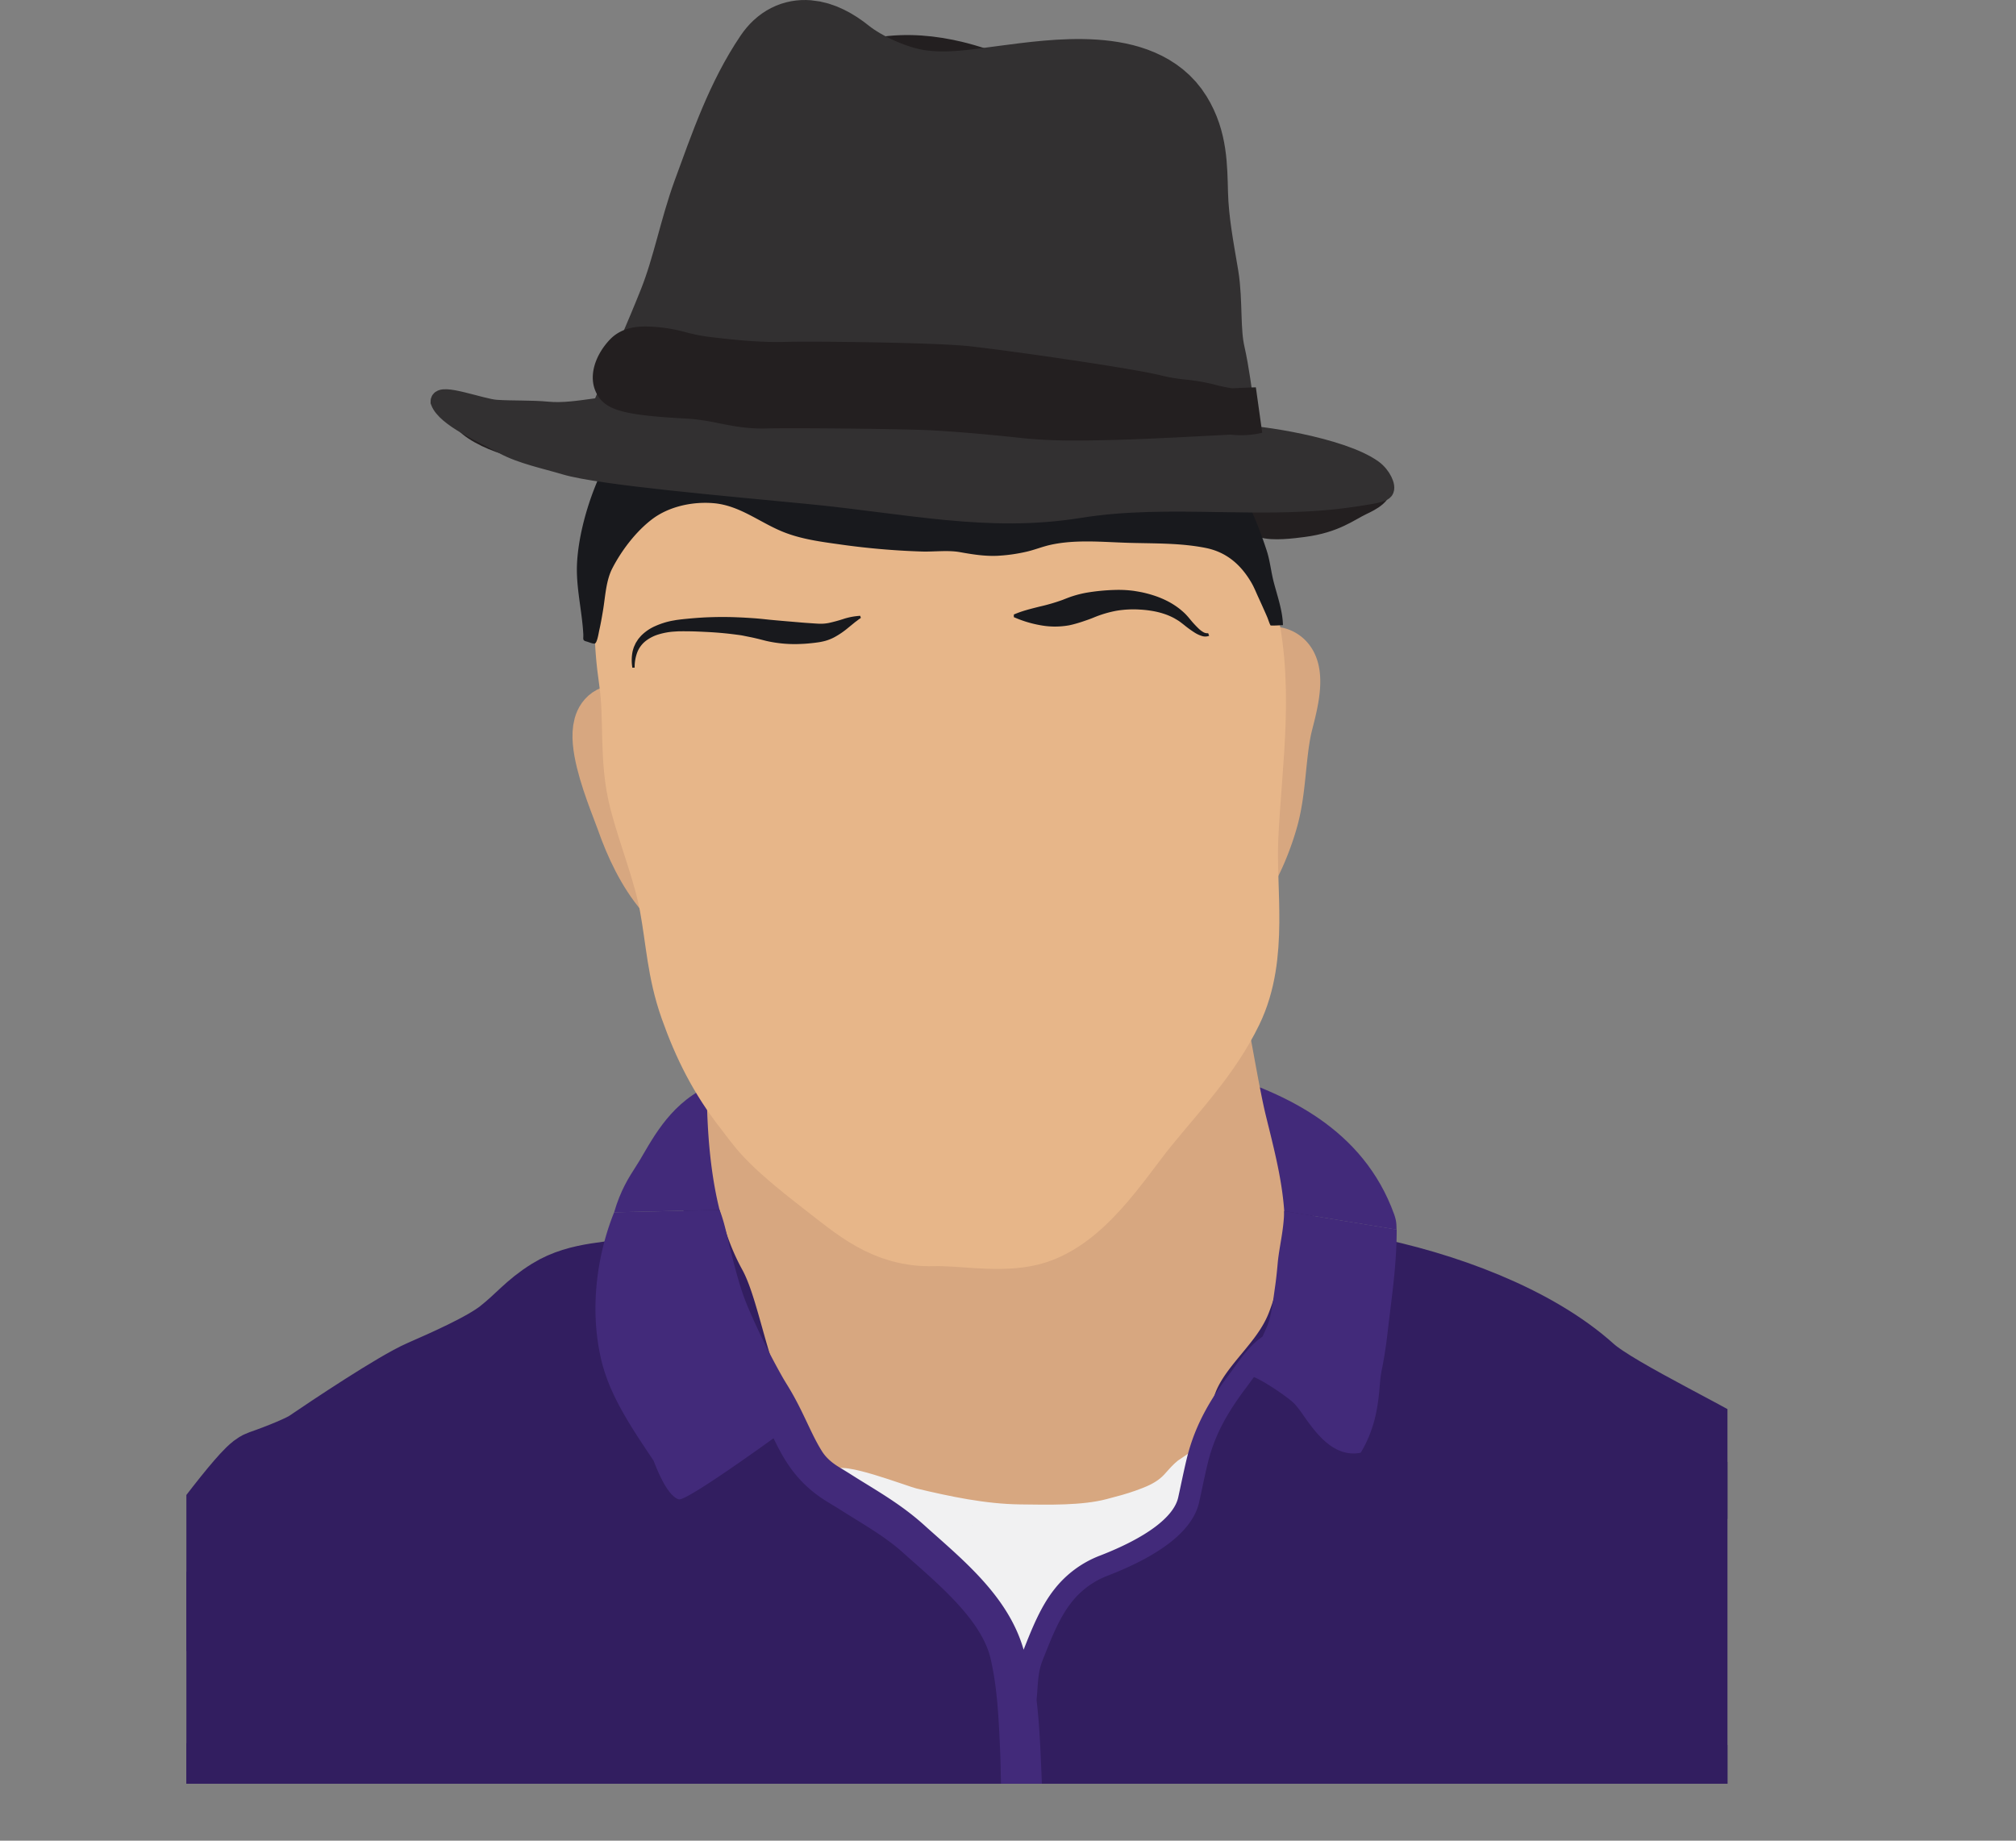 <svg id="Layer_10" data-name="Layer 10" xmlns="http://www.w3.org/2000/svg" xmlns:xlink="http://www.w3.org/1999/xlink" viewBox="0 0 1308.17 1194.41"><rect x="0" y="0" width="1308.17" height="1194.41" fill="#808080" stroke="none"/><defs><style>.cls-1,.cls-10,.cls-12,.cls-13,.cls-15,.cls-18,.cls-19,.cls-4,.cls-7,.cls-9{fill:none;}.cls-2{clip-path:url(#clip-path);}.cls-3{fill:#321e60;}.cls-4{stroke:#321e60;}.cls-10,.cls-12,.cls-13,.cls-15,.cls-18,.cls-19,.cls-4,.cls-7,.cls-9{stroke-miterlimit:10;}.cls-18,.cls-4{stroke-width:60px;}.cls-5{fill:#422a7a;}.cls-6{fill:#d7a780;}.cls-7{stroke:#d7a780;stroke-width:40px;}.cls-8{fill:#f1f1f2;}.cls-9{stroke:#f1f1f2;stroke-width:16.1px;}.cls-10,.cls-12,.cls-13{stroke:#231f20;}.cls-10{stroke-width:30px;}.cls-11{fill:#231f20;}.cls-12{stroke-width:16px;}.cls-13{stroke-width:14.58px;}.cls-14{fill:#e7b689;}.cls-15{stroke:#e7b689;stroke-width:61.08px;}.cls-16{fill:#18191d;}.cls-17{fill:#323031;}.cls-18,.cls-19{stroke:#323031;}.cls-19{stroke-width:12px;}.cls-20{opacity:0.3;}.cls-21{clip-path:url(#clip-path-14);}.cls-22{opacity:0.8;}.cls-23{clip-path:url(#clip-path-16);}.cls-24{clip-path:url(#clip-path-18);}.cls-25{opacity:0.4;}.cls-26{clip-path:url(#clip-path-20);}</style><clipPath id="clip-path" transform="translate(120.94 -42.58)"><rect class="cls-1" width="1000" height="1200"/></clipPath><clipPath id="clip-path-14" transform="translate(120.94 -42.58)"><rect class="cls-1" y="-26.72" width="1025.02" height="1025.02"/></clipPath><clipPath id="clip-path-16" transform="translate(120.94 -42.58)"><rect class="cls-1" x="-311.82" y="-229.58" width="1405.64" height="1377.7"/></clipPath><clipPath id="clip-path-18" transform="translate(120.94 -42.58)"><rect class="cls-1" x="13.02" y="-23.06" width="980.64" height="1025.78"/></clipPath><clipPath id="clip-path-20" transform="translate(120.94 -42.58)"><rect class="cls-1" x="184.48" y="326.55" width="593.91" height="287.4"/></clipPath></defs><title>Icon</title><g class="cls-2"><g class="cls-2"><g class="cls-2"><path class="cls-3" d="M-90.88,1200c-3.34-6.25,128.39-195.11,141.55-199.67s27.59-10.57,32.41-13.84c14.68-10,56.81-38.11,72.57-45,14.14-6.22,41.28-18,53.63-27.85,12.89-10.22,17.76-17.46,30.79-25.54,16.55-10.26,36.49-9.24,55.56-13.17,33.41-6.88,82.92-54.3,113-67.81,40.85-18.37,160.53-24.31,204-13.5,46.74,11.63,82,67.54,148.68,80.43,53,10.24,110.52,31.88,145.14,63.14,18.11,16.35,89.39,49.16,109.39,63.92,9.13,6.74,146.94,185.62,141.25,198.94-4.06,9.5-1243.06,9.14-1247.94,0" transform="translate(120.94 -42.58)"/><path class="cls-4" d="M-90.88,1200c-3.34-6.25,128.39-195.11,141.55-199.67s27.59-10.57,32.41-13.84c14.68-10,56.81-38.11,72.57-45,14.14-6.22,41.28-18,53.63-27.85,12.89-10.22,17.76-17.46,30.79-25.54,16.55-10.26,36.49-9.24,55.56-13.17,33.41-6.88,82.92-54.3,113-67.81,40.85-18.37,160.53-24.31,204-13.5,46.74,11.63,82,67.54,148.68,80.43,53,10.24,110.52,31.88,145.14,63.14,18.11,16.35,89.39,49.16,109.39,63.92,9.13,6.74,146.94,185.62,141.25,198.94C1153,1209.5-86,1209.14-90.88,1200Z" transform="translate(120.94 -42.58)"/></g><g class="cls-2"><path class="cls-5" d="M277.57,829.24c4.13-14.34,9.8-23,13.83-29.29,1-1.6,2-3.11,2.93-4.7l1.88-3.22c9.5-16.32,22.52-38.66,50.18-47.52,17.28-5.53,40-12.51,62.76-17.39,5.22-1.12,10.47-2.35,16-3.64,19.17-4.47,39-9.09,60.18-10.09,29.57-1.4,64.66-2,100.66,4.26,28.93,5,56.43,12.92,79.93,19.93,42.32,12.62,93.73,34,115.79,87.76,3.43,8.36,3.48,9.93,3.58,15.14l-73-12c-12.88-13.33-32.58-24.19-63.57-33.43-27.89-8.32-49.84-14.29-73-18.31-30.27-5.25-61.26-4.69-87.57-3.44-15.72.74-32.07,4.56-49.39,8.59-5.57,1.3-11.33,2.64-17.07,3.87-20.18,4.33-41.09,10.76-57.06,15.87-5.17,1.65-9,7.54-16.62,20.57-.66,1.14-1.42,4.34-2.09,5.48Z" transform="translate(120.94 -42.58)"/></g><g class="cls-2"><path class="cls-6" d="M702.11,773.21q-.9-3.67-1.82-7.45c-2.3-9.46-5.09-24.62-7.78-39.29-3.36-18.28-6.83-37.18-10.21-50l-29,7.61L367.6,741.85h-30c0,38.51,2.63,87.49,23.12,124.64,4.77,8.63,8.71,22.67,12.89,37.53,8.75,31.16,18.67,66.48,45.46,88.28,9.46,7.69,20.15,15.65,30.49,23.34l6.87,5.11c4.45,6.45,18.82,26,28.83,35.25,30.5,28.25,29.12,25.53,39.94,40.25,3.31,4.5,13.56,30,13.56,30L548,1118l17.42-27s9.51-16.05,12.91-18.36c7.67-4.7,13.58-11,18.32-16.06a76.45,76.45,0,0,1,6.15-6.15,69.86,69.86,0,0,1,9.33-3.76c7.79-2.71,18.46-6.43,28.93-16.76,14.68-14.47,17.66-34.82,20.54-54.51,1.57-10.72,3.19-21.8,6.51-30,3.41-8.39,10.16-16.55,16.69-24.44,7.14-8.64,13.89-16.79,17.71-26.81,17.83-46.79,9-82.82-.4-121" transform="translate(120.94 -42.58)"/></g><g class="cls-2"><path class="cls-7" d="M688.75,483.85c-.11-9.62,14.77-19.61,22.94-11.91,9.12,8.59.41,34-1.54,43.41-3.86,18.64-3.5,39-8.35,57.2-3.43,12.85-10.36,30.52-18,41.27a11.68,11.68,0,0,1-2.38,2.72" transform="translate(120.94 -42.58)"/><path class="cls-7" d="M291.9,509.67c-41-17.38-11.3,49.57-6.15,64.32,11.9,34,31.64,66.52,70.47,74.22" transform="translate(120.94 -42.58)"/></g><g class="cls-2"><path class="cls-8" d="M641.63,1019.1c-5.24,10.08-18.12,13.53-28,17-12.78,4.45-27.45,9.37-39.3,16.87-18.25,11.54-34.57,63.06-34.57,63.06l-27.25-36.75L490.25,1058l-22.5-20.5s-20.52-11.42-28.32-19.19c-2.53-2.53-17.93-9-17.93-13.31,0-7.31,43.77,9.7,50.24,11.24,22.44,5.36,45.81,10.28,68.92,10.59,18.84.25,41.33.83,58.48-3.69,7-1.83,13-3.38,19.77-5.81,6.41-2.31,12.52-4.73,17.9-9.08s7.69-9.17,13.85-13.25Z" transform="translate(120.94 -42.58)"/><path class="cls-9" d="M641.63,1019.1c-5.24,10.08-18.12,13.53-28,17-12.78,4.45-27.45,9.37-39.3,16.87-18.25,11.54-34.57,63.06-34.57,63.06l-27.25-36.75L490.25,1058l-22.5-20.5s-20.52-11.42-28.32-19.19c-2.53-2.53-17.93-9-17.93-13.31,0-7.31,43.77,9.7,50.24,11.24,22.44,5.36,45.81,10.28,68.92,10.59,18.84.25,41.33.83,58.48-3.69,7-1.83,13-3.38,19.77-5.81,6.41-2.31,12.52-4.73,17.9-9.08s7.69-9.17,13.85-13.25Z" transform="translate(120.94 -42.58)"/></g><g class="cls-2"><path class="cls-5" d="M277.57,829.24c-10.14,25.1-16.59,60.62-8.4,95.55,5.36,22.85,18.62,42.68,34,65.63,3.86,10.08,9.86,23.08,16.34,25.09C324.37,1017,381,975.86,381,975.86c7.16,14.81,15.48,29.43,35.2,41.42,2.41,1.47,4.69,2.85,6.56,4,3.61,2.29,7.13,4.46,10.52,6.56,12,7.43,22.43,13.84,32.13,22.6,2.59,2.33,5.23,4.68,7.89,7,20.69,18.37,43.34,39,48.55,61.44,4.41,19,5.28,39.08,6.21,60.38.81,18.59,0,38.67,3.36,57.3h27.07c-2.91-15.93-3-29.36-3.81-47.4-.62-14.27-1.26-28.86-3-43.46,1-9.48.54-17.23,3.83-25.53l1.07-2.7c4.66-11.78,9.94-25.13,17.42-34.68a54.3,54.3,0,0,1,24-17.81c35.33-13.72,55.25-29.79,59.21-47.75.61-2.78,1.21-5.58,1.81-8.39,1.17-5.48,2.37-11.14,3.69-16.56,4.09-16.85,11.32-31.13,25-49.28,1.23-1.64,2.45-3.33,3.67-5l1.33-1.85c6.92,2.75,22.49,13.33,26.48,17.48a75.94,75.94,0,0,1,5.79,7.59c7,9.94,17.35,24.51,32.34,24.51a24.26,24.26,0,0,0,4.64-.46l-.05-.26.18.11c9.88-16.47,11.27-32,12.29-43.39a92.49,92.49,0,0,1,1.11-9.29c1.68-8.11,2.91-16,4-25.43.53-4.64,1.11-9.31,1.66-13.83,2.07-16.72,4.21-34,4.21-52.75l-73-12c-.26,12.78-3.34,23.71-4.24,34.18-.48,5.53-1.07,10.73-1.64,14.65-1.09,7.45-2.3,18.77-5,25.42-1,2.45-2,4.68-3.23,7.25-7.77,5.34-13.3,13-18.22,19.88-1.17,1.62-2.32,3.24-3.5,4.8-10.35,13.78-21.7,31-27.37,54.39-1.36,5.61-2.59,11.37-3.78,16.95-.59,2.78-1.18,5.55-1.79,8.29-2.8,12.73-20.78,26.12-50.6,37.71a68.66,68.66,0,0,0-30,22.22c-8.74,11.15-14.41,25.5-19.42,38.16l-.29.75c-9-31.51-34.23-53.92-56.72-73.89-2.58-2.29-5.14-4.56-7.64-6.82-12.4-11.2-24.8-18.85-37.93-26.95-3.29-2-6.69-4.13-10.08-6.28-2.19-1.39-4.63-2.87-7.21-4.44-3-1.82-7.9-5.09-11.17-10.25-7.38-11.63-12.14-26-22.11-42.28-1.39-2.26-2.7-4.39-3.4-5.63a449.11,449.11,0,0,1-22.85-46.3c-4.49-10.59-7.64-22.89-10.67-34.79C350.78,845,349.59,837,346,827.7Z" transform="translate(120.94 -42.58)"/></g><g class="cls-2"><path class="cls-10" d="M577,121.16c-14.12-7.66-26.63-17.65-41.33-24.28-29.48-13.31-64.15-22.18-97.49-12.42" transform="translate(120.94 -42.58)"/><path class="cls-11" d="M773.25,354.43c4.35,7.38-5.94,12.1-11,14.52-8.5,4-17.18,11.48-37.53,14.13-6.71.88-20,2.59-26.42.3-6.81-2.42-12.13-1-18.59-4.06-15.23-7.2-35-7.63-52.27-7.17-6.3.17-13.14,1.44-19.16,1" transform="translate(120.94 -42.58)"/><path class="cls-12" d="M773.25,354.43c4.35,7.38-5.94,12.1-11,14.52-8.5,4-17.18,11.48-37.53,14.13-6.71.88-20,2.59-26.42.3-6.81-2.42-12.13-1-18.59-4.06-15.23-7.2-35-7.63-52.27-7.17-6.3.17-13.14,1.44-19.16,1" transform="translate(120.94 -42.58)"/><path class="cls-13" d="M181.33,316.34c5.8,6.47,20.13,12.71,29.84,15" transform="translate(120.94 -42.58)"/></g><g class="cls-2"><path class="cls-14" d="M313.37,361c-5.8,11.55-14.59,42.58-15.46,49.34-3.39,26.28-3.49,47,.28,72.9,3.74,25.66-.13,51.3,6.67,77.1,5.94,22.53,15.4,45.4,19.6,68.42,4.24,23.26,4.88,42.29,12.74,64.5,8.32,23.53,18.4,43.5,33.62,62.9,9.59,12.23,11.7,18.16,48.3,46.52,21.61,16.74,38,31.69,65.45,31,18.94-.49,39.44,3.88,58.13.43,31-5.73,54.27-44.6,73-67.54,18.86-23.13,39.74-45,53-72.32,15.77-32.49,7.7-73.23,9.32-108.48,2.36-51.46,11.37-100.91-2.9-151.71-3.91-13.91-19.69-52.25-26.08-69.55-6.53-17.67-24.19-47.9-40.25-57.75C601.4,302.24,588.6,294.47,574,290c-15.16-4.64-32.18-5.92-42.55-7.07-10.79-1.2-26.33-3-42.29-2.6-16.56.4-33.56,3-46.16,3.86-19.87,1.35-26.33,2.25-47.1,8-12.09,3.37-41,16.73-52.08,26.22-9.93,8.52-24.58,30.87-30.46,42.56" transform="translate(120.94 -42.58)"/><path class="cls-15" d="M313.37,361c-5.8,11.55-14.59,42.58-15.46,49.34-3.39,26.28-3.49,47,.28,72.9,3.74,25.66-.13,51.3,6.67,77.1,5.94,22.53,15.4,45.4,19.6,68.42,4.24,23.26,4.88,42.29,12.74,64.5,8.32,23.53,18.4,43.5,33.62,62.9,9.59,12.23,11.7,18.16,48.3,46.52,21.61,16.74,38,31.69,65.45,31,18.94-.49,39.44,3.88,58.13.43,31-5.73,54.27-44.6,73-67.54,18.86-23.13,39.74-45,53-72.32,15.77-32.49,7.7-73.23,9.32-108.48,2.36-51.46,11.37-100.91-2.9-151.71-3.91-13.91-19.69-52.25-26.08-69.55-6.53-17.67-24.19-47.9-40.25-57.75C601.4,302.24,588.6,294.47,574,290c-15.16-4.64-32.18-5.92-42.55-7.07-10.79-1.2-26.33-3-42.29-2.6-16.56.4-33.56,3-46.16,3.86-19.87,1.35-26.33,2.25-47.1,8-12.09,3.37-41,16.73-52.08,26.22C333.89,327,319.24,349.31,313.37,361Z" transform="translate(120.94 -42.58)"/></g><g class="cls-2"><path class="cls-16" d="M289.39,475.85a29.29,29.29,0,0,1,.2-10.78c.27-.89.5-1.8.82-2.68l1.18-2.58,1.54-2.4c.58-.75,1.22-1.46,1.84-2.19a29.59,29.59,0,0,1,9.3-6.39,51.25,51.25,0,0,1,10.56-3.38l2.7-.48c.9-.15,1.81-.25,2.71-.37,1.82-.23,3.51-.39,5.28-.56,3.5-.34,7-.6,10.53-.8,7-.33,14.13-.4,21.23-.1,3.55.13,7.12.34,10.69.59,1.79.12,3.58.29,5.37.45l5.18.55c6.51.63,13.05,1.15,19.67,1.72,1.65.16,3.31.27,5,.39s3.33.23,5,.34c.83.05,1.73.11,2.34.13s1.36,0,2.06,0a27.82,27.82,0,0,0,4.31-.5,98.41,98.41,0,0,0,9.6-2.63,43.44,43.44,0,0,1,10.74-2l.43,1.33c-.71.56-1.44,1-2.12,1.56s-1.39,1-2.06,1.57l-4,3.26a54.24,54.24,0,0,1-9.15,6.25,30.33,30.33,0,0,1-5.69,2.27,40.9,40.9,0,0,1-5.93,1.14c-1.79.25-3.58.42-5.37.59s-3.6.24-5.41.32a82.91,82.91,0,0,1-21.66-2l-5-1.27c-1.62-.38-3.25-.78-4.89-1.11s-3.29-.66-4.95-1-3.32-.53-5-.75c-6.69-.89-13.46-1.45-20.26-1.75-3.4-.18-6.81-.31-10.23-.36-1.69,0-3.46-.05-5.09,0-.82,0-1.65,0-2.46.06l-2.45.16a45.05,45.05,0,0,0-9.51,1.78,25.7,25.7,0,0,0-8.38,4.27,17.42,17.42,0,0,0-5.54,7.53,27.12,27.12,0,0,0-1.64,9.77Z" transform="translate(120.94 -42.58)"/><path class="cls-16" d="M663.67,455.15a7,7,0,0,1-4.86.07,19.32,19.32,0,0,1-4.17-1.9,69.22,69.22,0,0,1-7.07-5.08c-1.1-.86-2.2-1.73-3.22-2.46-.27-.19-.48-.33-.76-.5l-.83-.51c-.55-.34-1.12-.65-1.69-1a40.89,40.89,0,0,0-7.09-3,50.61,50.61,0,0,0-7.5-1.79,69.44,69.44,0,0,0-7.75-.85,66.8,66.8,0,0,0-15.29.78,74.06,74.06,0,0,0-14.88,4.47c-2.47,1-5,1.87-7.54,2.71q-1.92.63-3.9,1.19l-1,.27c-.36.1-.8.22-1.2.31-.82.2-1.63.4-2.44.54a52.21,52.21,0,0,1-18.62-.17,74.64,74.64,0,0,1-16.93-5.19v-1.7c5.62-2.45,11.3-3.76,16.61-5.12A124.21,124.21,0,0,0,568.15,432c.55-.18,1.07-.41,1.59-.62l1.8-.7c1.33-.51,2.68-1,4.07-1.42a69,69,0,0,1,8.53-2.09,131.64,131.64,0,0,1,18-1.77,77.82,77.82,0,0,1,9.15.21c1.52.15,3,.29,4.53.55s3,.5,4.47.81a77.09,77.09,0,0,1,8.68,2.42,59.63,59.63,0,0,1,8.35,3.62,48.67,48.67,0,0,1,7.6,5c.59.48,1.16,1,1.73,1.47l.83.76c.28.26.6.56.86.84,1.08,1.11,2,2.2,2.89,3.27a66.52,66.52,0,0,0,5.5,6,16.47,16.47,0,0,0,3,2.33,5.15,5.15,0,0,0,3.32.79Z" transform="translate(120.94 -42.58)"/><path class="cls-16" d="M436.55,215.74c-19-3.67-45.54,6-63.14,12.39s-41.07,12.3-53.64,27.18c-2.11,2.5-18.26,35.57-21.27,45.19-2.17,6.93-3.84,12.28-6.83,15.17-21.15,20.33-36.58,62.53-38.17,92.2-.83,15.56,3.23,30.78,4.06,46.26.16,3-.79,4,2.08,4.71,1.21.29,4.17,1.64,5.38,1.32,1.55-.42,2.5-6.84,2.89-8.59,1-4.35,1.75-8.75,2.48-13.14,1.45-8.76,1.88-18.94,5.91-26.88,6-11.71,15.48-24.2,26.08-32.18,11-8.27,26.33-11.46,39.93-10.25,16.75,1.49,29.63,12.41,44.75,18.54,12,4.87,25,6.51,37.81,8.3a487,487,0,0,0,52.32,4.5c8,.25,17-1,24.81.41,8.23,1.47,16.11,2.74,24.53,2.35a109.44,109.44,0,0,0,18.19-2.54c5.42-1.18,10.54-3.35,16-4.55,16.6-3.68,34.45-1.75,51.3-1.29,16.42.45,33.17.06,49.35,3.28,13.5,2.69,22.91,10.84,29.75,22.62,1.75,3,3.06,6.38,4.53,9.55q1.61,3.47,3.17,7c.9,2,1.79,4,2.64,6,.46,1.1,1.33,3.88,2,5.07.19.34,5.91,0,8.09-.14-.16-9.23-3.7-19.11-6-28-1.74-6.73-2.37-13.66-4.52-20.31-3.06-9.45-11.16-32.41-19.48-42.66-5.43-6.69-13.7-34.27-18.1-45.75-9.12-23.77-28.42-63.81-66-77.6-50.66-18.61-107.78-15.79-160.9-18.16" transform="translate(120.94 -42.58)"/></g><g class="cls-2"><path class="cls-17" d="M293,312.42c9.21-22.43,21.26-49.37,30.07-71.65,9.12-23.06,13.51-47.65,22-70.91,11.21-30.59,21.66-61.13,39.43-87.39,10.28-15.19,25.55-11.06,39.61.2,12.76,10.22,34.21,19.86,51.35,22.24,19.29,2.68,36.84-.37,56-2.85,32.38-4.19,85.93-12.27,105,18.74,9,14.62,9,29.83,9.46,47.43.51,18.79,4,36.69,7,54.56,2.64,16.07.69,34.9,4.29,50.82,2.88,12.73,4.28,25.46,6.33,38.3,1.53,9.54,6.91,19.24,6.27,29" transform="translate(120.94 -42.58)"/><path class="cls-18" d="M293,312.42c9.21-22.43,21.26-49.37,30.07-71.65,9.12-23.06,13.51-47.65,22-70.91,11.21-30.59,21.66-61.13,39.43-87.39,10.28-15.19,25.55-11.06,39.61.2,12.76,10.22,34.21,19.86,51.35,22.24,19.29,2.68,36.84-.37,56-2.85,32.38-4.19,85.93-12.27,105,18.74,9,14.62,9,29.83,9.46,47.43.51,18.79,4,36.69,7,54.56,2.64,16.07.69,34.9,4.29,50.82,2.88,12.73,4.28,25.46,6.33,38.3,1.53,9.54,6.91,19.24,6.27,29" transform="translate(120.94 -42.58)"/><path class="cls-17" d="M295.49,306c-18.7-3.23-41.57,5.07-60.91,3.22-11.19-1.07-22.41-.47-33.58-1.22-9.61-.65-36.73-11.16-36.56-4.83,3.87,10.45,27.83,20.79,41.42,28.2,11.45,6.24,27.36,9.5,39.93,13.27,22.74,6.82,106.66,14,157.88,19,64.07,6.2,116.68,18.61,175.58,9.11,59.9-9.66,120,1.8,179.62-7.52,5.58-.87,16.75-2.25,18.44-4.4,1.82-2.31-1.53-9.78-7.24-13.9-20.45-14.74-75.8-22.76-87.55-22.45" transform="translate(120.94 -42.58)"/><path class="cls-19" d="M295.49,306c-18.7-3.23-41.57,5.07-60.91,3.22-11.19-1.07-22.41-.47-33.58-1.22-9.61-.65-36.73-11.16-36.56-4.83,3.87,10.45,27.83,20.79,41.42,28.2,11.45,6.24,27.36,9.5,39.93,13.27,22.74,6.82,106.66,14,157.88,19,64.07,6.2,116.68,18.61,175.58,9.11,59.9-9.66,120,1.8,179.62-7.52,5.58-.87,16.75-2.25,18.44-4.4,1.82-2.31-1.53-9.78-7.24-13.9-20.45-14.74-75.8-22.76-87.55-22.45" transform="translate(120.94 -42.58)"/><path class="cls-11" d="M698.11,323.4a59.51,59.51,0,0,1-20.45,1.2l-13.33.69c-26.35,1.39-59.33,3.13-86.62,3.13a327.1,327.1,0,0,1-33.22-1.35c-16.75-1.8-38.72-4-60.08-5.21-17.86-1-90.9-1.71-108.15-1.25-12,.33-21.58-1.57-30.83-3.4a148.77,148.77,0,0,0-18.49-2.85c-1-.07-2.48-.16-4.31-.26C285,312,273.1,308.9,267.15,299.56c-7.59-11.92-1.56-27.05,7.78-36.76,8.58-8.91,20.54-8.48,26.3-8.28a104.41,104.41,0,0,1,23,3.69A108.49,108.49,0,0,0,337.88,261c15.54,1.91,33.55,3.9,50.61,3.44,19.31-.51,97.55.42,119.32,2.77,23.74,2.56,107.63,14.45,125.8,19.27a114.27,114.27,0,0,0,14.54,2.38,139.5,139.5,0,0,1,18.18,3.06l.5.13a102,102,0,0,0,11.81,2.51c6.06-.3,11.29-.53,15.34-.64Z" transform="translate(120.94 -42.58)"/></g></g></g></svg>